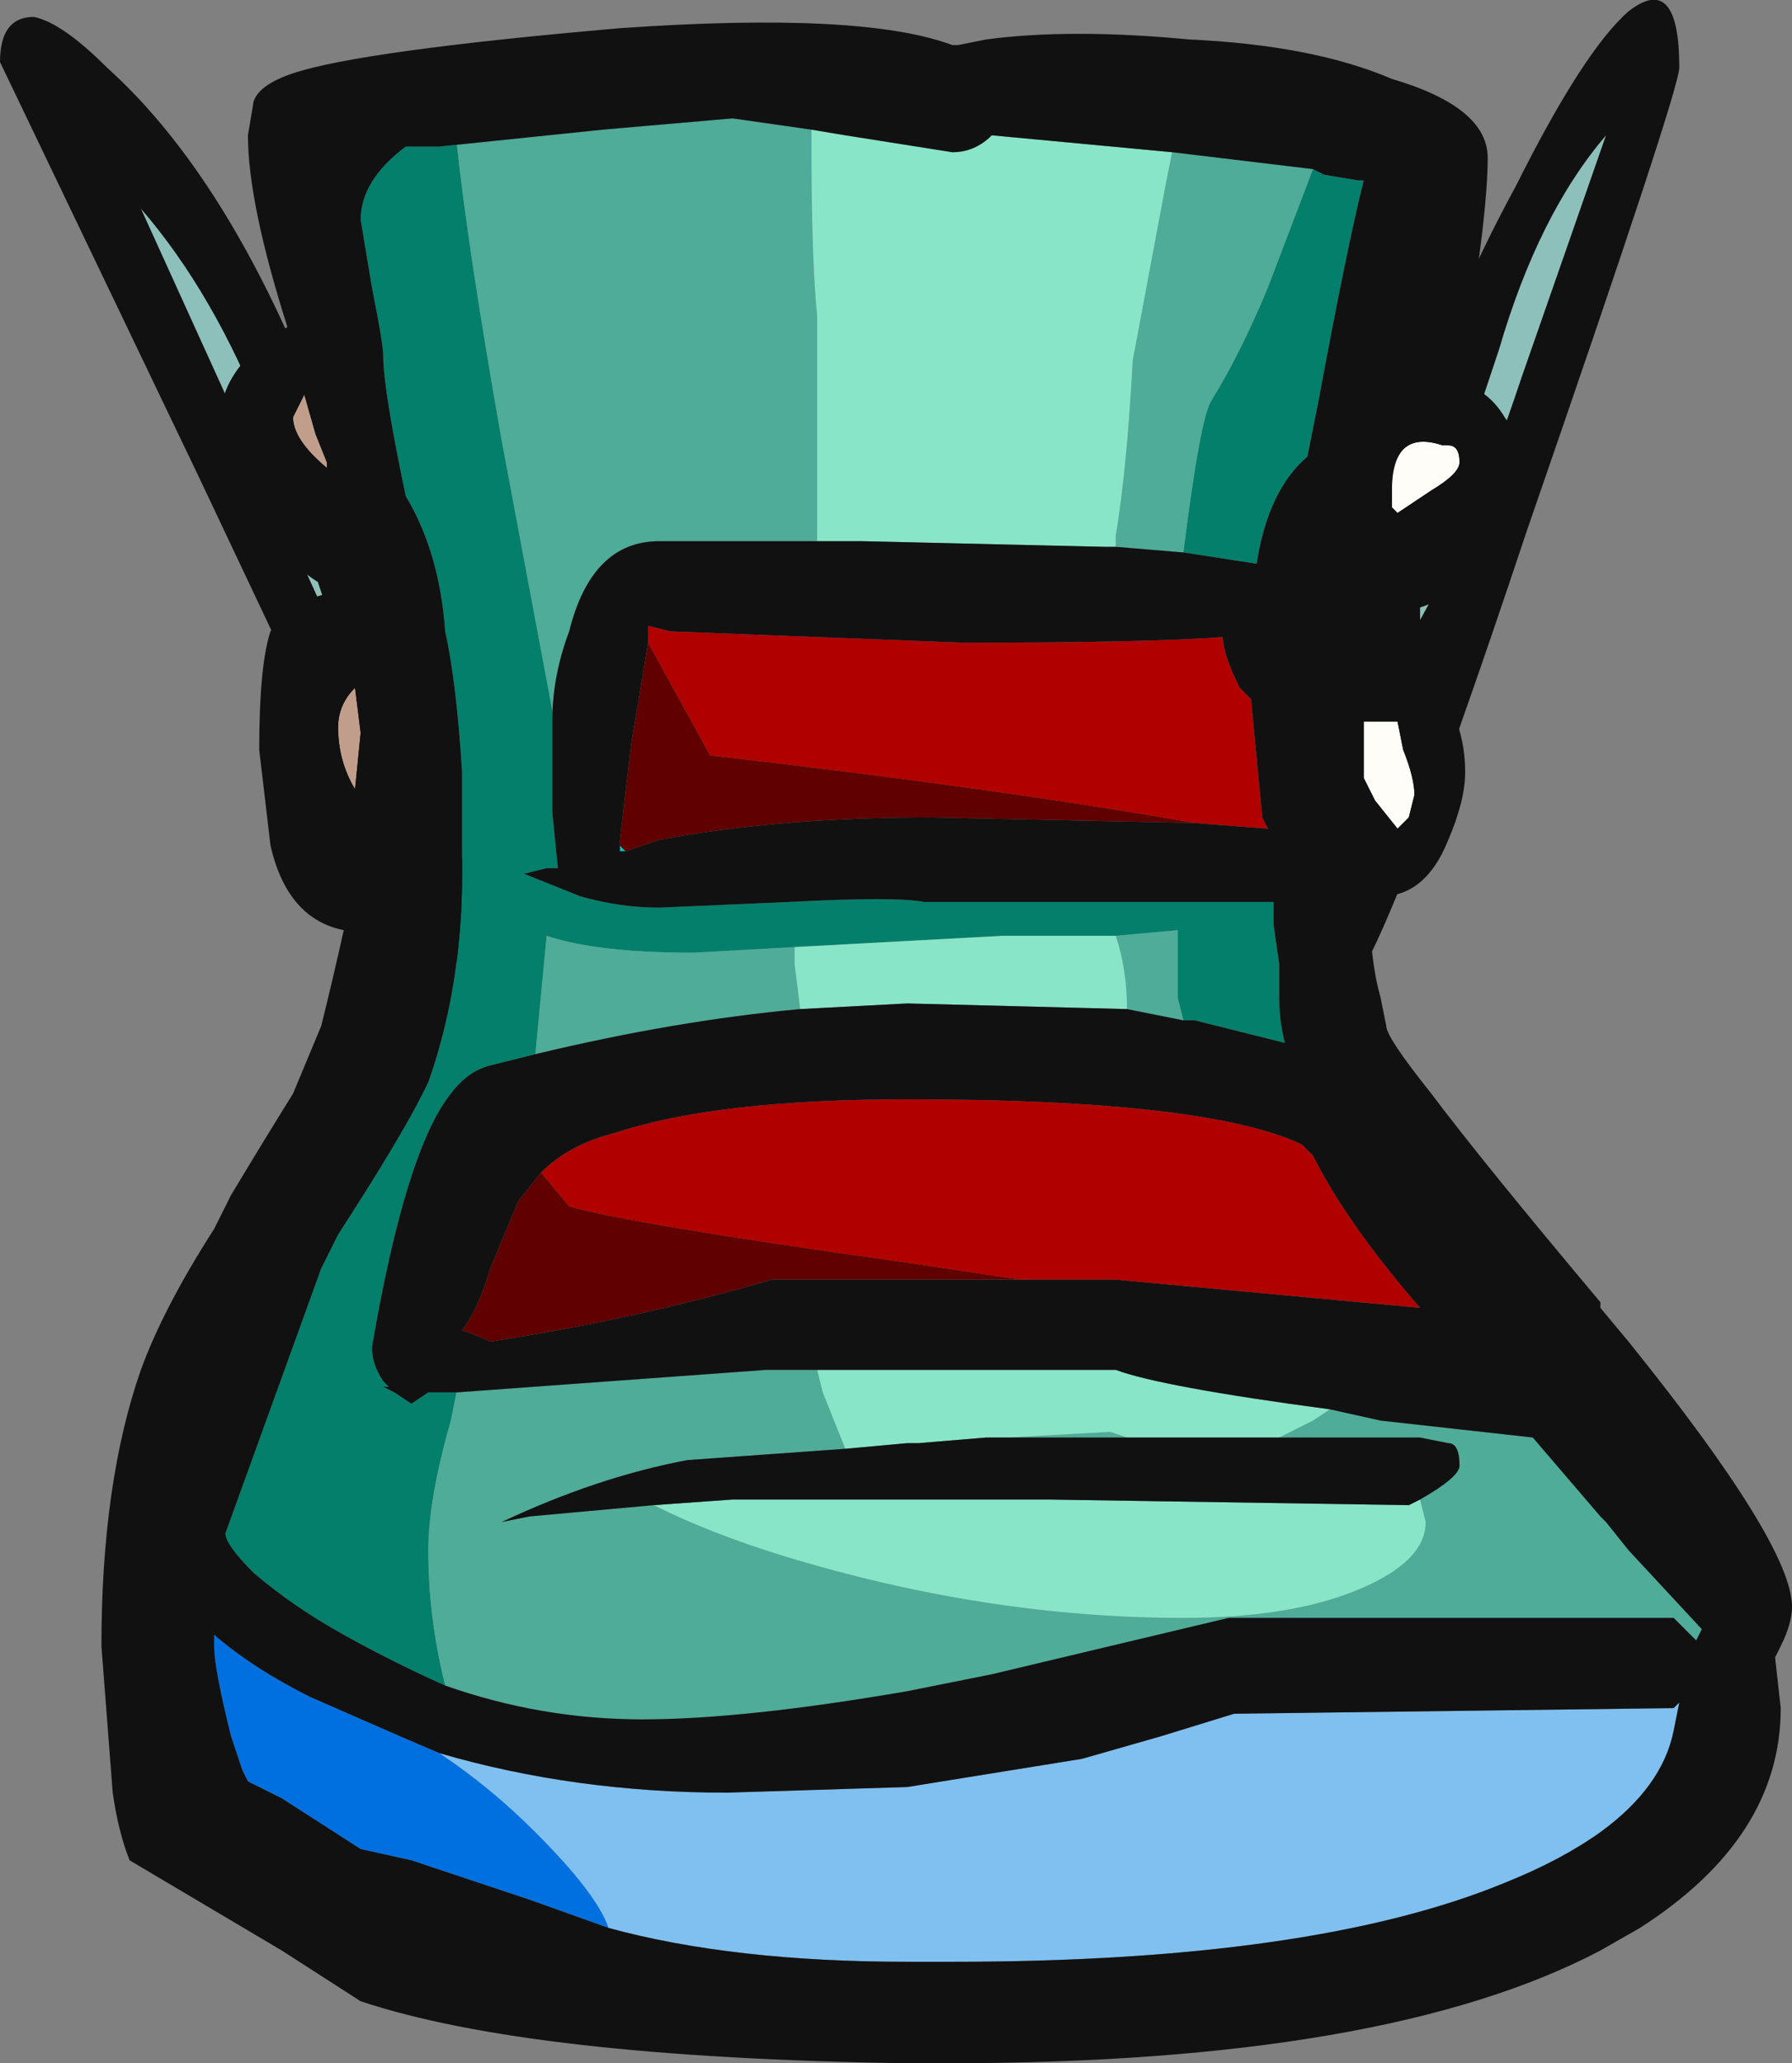 <?xml version="1.0" encoding="UTF-8" standalone="no"?>
<svg xmlns:ffdec="https://www.free-decompiler.com/flash" xmlns:xlink="http://www.w3.org/1999/xlink" ffdec:objectType="frame" height="128.1px" width="111.3px" xmlns="http://www.w3.org/2000/svg">
  <rect width="100%" height="100%" fill="#808080" stroke="none"/>
  <g transform="matrix(1.0, 0.0, 0.0, 1.0, 53.9, 81.55)">
    <use ffdec:characterId="2110" height="18.3" transform="matrix(7.0, 0.0, 0.0, 7.0, -53.9, -81.55)" width="15.9" xlink:href="#shape0"/>
  </g>
  <defs>
    <g id="shape0" transform="matrix(1.0, 0.0, 0.0, 1.0, 7.7, 11.65)">
      <path d="M6.55 -10.45 L5.8 -8.3 Q5.35 -6.95 4.9 -6.15 L4.9 -6.45 5.6 -8.55 Q5.95 -9.75 6.55 -10.45 M-6.45 -9.8 Q-5.8 -9.05 -5.35 -7.9 L-4.7 -5.95 -6.45 -9.8" fill="#9afff5" fill-opacity="0.502" fill-rule="evenodd" stroke="none"/>
      <path d="M7.2 -11.05 Q7.2 -10.85 5.85 -6.95 4.5 -2.9 4.25 -2.9 4.05 -2.9 4.0 -3.15 3.95 -3.25 4.0 -3.35 4.0 -3.5 4.15 -4.15 4.3 -4.85 4.3 -5.55 4.3 -6.3 4.75 -7.65 5.15 -8.9 5.75 -10.0 6.35 -11.2 6.75 -11.55 7.2 -11.9 7.2 -11.05 M6.55 -10.45 Q5.95 -9.75 5.6 -8.55 L4.9 -6.45 4.9 -6.15 Q5.35 -6.95 5.8 -8.3 L6.55 -10.45 M-7.7 -11.1 Q-7.7 -11.5 -7.4 -11.5 -7.15 -11.45 -6.75 -11.05 -5.75 -10.15 -5.0 -8.35 -4.55 -7.05 -4.45 -6.6 -4.15 -5.55 -4.15 -4.85 L-3.7 -4.2 Q-3.3 -3.55 -3.3 -3.4 -3.3 -3.3 -3.35 -3.2 -3.45 -3.1 -3.55 -3.1 -3.8 -3.1 -3.95 -3.45 -4.1 -3.75 -4.2 -3.75 L-5.95 -7.45 -7.7 -11.1 M-6.45 -9.8 L-4.7 -5.95 -5.35 -7.9 Q-5.8 -9.05 -6.45 -9.8" fill="#111111" fill-rule="evenodd" stroke="none"/>
      <path d="M-2.15 -4.1 L-2.2 -4.1 -2.2 -4.15 -2.15 -4.1" fill="#06bec2" fill-rule="evenodd" stroke="none"/>
      <path d="M3.95 -10.15 L4.05 -10.1 4.35 -10.05 4.4 -10.05 Q4.25 -9.45 4.0 -8.1 L3.9 -7.6 Q3.55 -7.3 3.45 -6.65 L2.8 -6.75 Q2.95 -7.95 3.05 -8.1 3.3 -8.5 3.55 -9.1 L3.95 -10.15 M-2.8 -5.25 L-2.8 -4.45 -2.75 -3.95 -2.85 -3.95 -3.05 -3.9 -2.55 -3.7 Q-2.2 -3.6 -1.85 -3.6 L-0.7 -3.65 Q0.25 -3.7 0.5 -3.65 L3.6 -3.65 3.6 -3.45 3.65 -3.1 3.65 -2.8 Q3.65 -2.6 3.7 -2.4 L2.9 -2.6 2.8 -2.6 2.75 -2.8 Q2.75 -2.95 2.75 -3.15 L2.75 -3.4 2.2 -3.35 1.2 -3.35 -0.65 -3.25 -1.55 -3.2 Q-2.4 -3.2 -2.85 -3.35 L-2.95 -2.3 -3.35 -2.2 Q-3.55 -2.15 -3.7 -1.95 -4.1 -1.45 -4.4 0.3 -4.4 0.45 -4.3 0.6 L-4.25 0.65 -4.3 0.65 -4.2 0.7 -4.05 0.8 -3.9 0.7 -3.65 0.7 -3.7 0.95 Q-3.9 1.65 -3.9 2.1 -3.9 2.7 -3.75 3.3 -4.2 3.1 -4.65 2.85 -5.1 2.6 -5.45 2.3 -5.7 2.05 -5.7 1.95 L-4.85 -0.4 -4.7 -0.7 Q-4.15 -1.55 -3.95 -1.95 L-3.9 -2.05 Q-3.6 -2.9 -3.6 -3.9 L-3.6 -4.8 Q-3.65 -5.6 -3.75 -6.05 -3.8 -6.75 -4.1 -7.25 -4.3 -8.2 -4.3 -8.5 -4.3 -8.6 -4.4 -9.1 L-4.5 -9.7 Q-4.5 -10.05 -4.1 -10.35 L-3.8 -10.35 -3.65 -10.4 Q-3.55 -9.45 -3.25 -7.75 L-2.8 -5.35 -2.8 -5.25" fill="#037f6b" fill-rule="evenodd" stroke="none"/>
      <path d="M-0.5 -10.5 L-0.5 -10.35 Q-0.5 -9.35 -0.45 -8.85 L-0.45 -6.85 -1.85 -6.85 Q-2.45 -6.85 -2.65 -6.05 -2.8 -5.65 -2.8 -5.25 L-2.8 -5.35 -3.25 -7.75 Q-3.55 -9.45 -3.65 -10.4 L-3.8 -10.35 -2.35 -10.5 -1.2 -10.6 -0.5 -10.5 M2.2 -6.8 L2.2 -6.9 Q2.3 -7.5 2.35 -8.45 L2.65 -10.05 2.7 -10.3 3.95 -10.15 3.55 -9.1 Q3.3 -8.5 3.05 -8.1 2.95 -7.95 2.8 -6.75 L2.2 -6.8 M-3.75 3.3 Q-3.9 2.7 -3.9 2.1 -3.9 1.65 -3.7 0.95 L-3.65 0.7 -0.9 0.5 -0.45 0.5 -0.4 0.7 -0.2 1.2 -1.6 1.3 Q-2.4 1.45 -3.25 1.85 L-3.0 1.8 -1.9 1.7 Q-1.4 1.95 -0.75 2.15 1.05 2.7 2.8 2.7 3.75 2.7 4.35 2.45 4.95 2.2 4.95 1.85 L4.9 1.65 Q5.25 1.45 5.25 1.35 5.25 1.15 5.15 1.15 L4.9 1.1 3.65 1.1 3.95 0.95 4.1 0.85 4.55 0.95 5.9 1.1 6.5 1.8 6.55 1.85 6.75 2.1 7.4 2.8 7.35 2.9 7.15 2.7 3.2 2.7 1.1 3.2 0.35 3.35 Q-1.1 3.6 -2.0 3.6 -2.9 3.6 -3.75 3.3 M-2.95 -2.3 L-2.85 -3.35 Q-2.4 -3.2 -1.55 -3.2 L-0.65 -3.25 -0.65 -3.1 -0.6 -2.7 Q-1.7 -2.6 -2.95 -2.3 M2.2 -3.35 L2.75 -3.4 2.75 -3.15 Q2.75 -2.95 2.75 -2.8 L2.8 -2.6 2.3 -2.7 Q2.3 -3.05 2.2 -3.35 M1.25 1.1 L2.15 1.05 2.3 1.1 1.25 1.1" fill="#4eac98" fill-rule="evenodd" stroke="none"/>
      <path d="M-0.5 -10.5 L-0.2 -10.45 0.75 -10.3 Q0.95 -10.3 1.1 -10.45 L2.7 -10.3 2.65 -10.05 2.35 -8.45 Q2.3 -7.5 2.2 -6.9 L2.2 -6.8 2.1 -6.8 -0.05 -6.85 -0.45 -6.85 -0.45 -8.85 Q-0.5 -9.35 -0.5 -10.35 L-0.5 -10.5 M-0.65 -3.25 L1.2 -3.35 2.2 -3.35 Q2.3 -3.05 2.3 -2.7 L0.35 -2.75 -0.6 -2.7 -0.65 -3.1 -0.65 -3.25 M4.1 0.85 L3.95 0.95 3.65 1.1 2.3 1.1 2.15 1.05 1.25 1.1 1.05 1.1 0.45 1.15 0.35 1.15 -0.2 1.2 -0.4 0.7 -0.45 0.5 2.2 0.5 Q2.6 0.65 4.1 0.85 M4.9 1.65 L4.95 1.85 Q4.95 2.2 4.35 2.45 3.75 2.7 2.8 2.7 1.05 2.7 -0.75 2.15 -1.4 1.95 -1.9 1.7 L-1.2 1.65 1.6 1.65 4.8 1.7 4.9 1.65" fill="#89e5c7" fill-rule="evenodd" stroke="none"/>
      <path d="M4.65 -7.15 L4.65 -7.3 Q4.65 -7.85 5.1 -7.7 L5.15 -7.7 Q5.25 -7.7 5.25 -7.55 5.25 -7.45 5.0 -7.3 L4.7 -7.1 4.65 -7.15 M4.75 -5.0 Q4.85 -4.75 4.85 -4.6 L4.8 -4.4 4.7 -4.3 4.5 -4.55 4.4 -4.75 4.4 -5.25 4.7 -5.25 4.75 -5.0" fill="#fefdf8" fill-rule="evenodd" stroke="none"/>
      <path d="M-4.8 -7.55 L-4.8 -7.5 Q-5.1 -7.75 -5.1 -7.95 L-5.0 -8.15 -4.9 -7.8 -4.8 -7.55 M-4.5 -5.15 L-4.55 -4.65 Q-4.7 -4.9 -4.7 -5.2 -4.7 -5.4 -4.55 -5.55 L-4.5 -5.15" fill="#c19e8c" fill-rule="evenodd" stroke="none"/>
      <path d="M-1.95 -5.95 L-1.95 -6.1 -1.75 -6.05 0.85 -5.95 Q2.5 -5.95 3.15 -6.0 3.15 -5.85 3.3 -5.55 L3.4 -5.45 3.5 -4.4 3.55 -4.3 2.9 -4.35 Q1.2 -4.65 -1.4 -4.95 L-1.95 -5.95 M-2.9 -1.25 Q-2.65 -1.5 -2.25 -1.6 -1.35 -1.9 0.35 -1.9 3.0 -1.9 3.85 -1.5 L3.95 -1.4 Q4.25 -0.8 4.9 -0.05 L2.2 -0.3 1.35 -0.3 0.35 -0.45 Q-2.15 -0.8 -2.65 -0.95 L-2.9 -1.25" fill="#b00000" fill-rule="evenodd" stroke="none"/>
      <path d="M-1.95 -5.95 L-1.4 -4.95 Q1.2 -4.65 2.9 -4.35 L0.55 -4.4 Q-0.8 -4.4 -1.85 -4.2 L-2.15 -4.1 -2.2 -4.15 -2.2 -4.2 -2.1 -5.05 -1.95 -5.95 M-2.9 -1.25 L-2.65 -0.95 Q-2.15 -0.8 0.35 -0.45 L1.35 -0.3 -0.85 -0.3 Q-2.05 0.05 -3.35 0.25 -3.45 0.2 -3.6 0.15 -3.45 -0.05 -3.35 -0.4 L-3.1 -1.0 -2.9 -1.25" fill="#600000" fill-rule="evenodd" stroke="none"/>
      <path d="M-3.8 3.9 Q-3.35 4.2 -2.95 4.6 -2.4 5.15 -2.3 5.45 L-3.0 5.2 -4.05 4.85 -4.5 4.75 -5.2 4.3 -5.5 4.15 -5.55 4.05 -5.65 3.75 Q-5.8 3.15 -5.8 2.95 L-5.8 2.85 Q-5.45 3.15 -4.95 3.4 L-4.15 3.75 -3.8 3.9" fill="#0070e0" fill-rule="evenodd" stroke="none"/>
      <path d="M-3.8 3.9 Q-2.6 4.25 -1.25 4.25 L0.35 4.2 1.9 3.95 2.6 3.75 3.25 3.55 7.15 3.5 7.2 3.45 7.15 3.7 Q7.05 4.2 6.5 4.6 6.15 4.85 5.65 5.05 3.95 5.75 0.75 5.75 L0.35 5.75 Q-1.2 5.75 -2.3 5.45 -2.4 5.15 -2.95 4.6 -3.35 4.2 -3.8 3.9" fill="#80c0f0" fill-rule="evenodd" stroke="none"/>
      <path d="M0.8 -11.25 L1.05 -11.3 Q1.8 -11.4 2.85 -11.3 3.95 -11.25 4.65 -10.95 5.5 -10.7 5.5 -10.25 5.5 -9.7 5.25 -8.25 5.5 -8.2 5.65 -7.95 5.8 -7.75 5.8 -7.25 5.8 -6.95 5.4 -6.6 5.1 -6.3 4.85 -6.25 L4.75 -5.85 Q5.3 -5.45 5.3 -4.8 5.3 -4.55 5.15 -4.2 4.95 -3.7 4.55 -3.7 L4.45 -3.7 Q4.45 -3.15 4.55 -2.8 L4.6 -2.55 Q4.6 -2.45 5.0 -1.95 5.45 -1.35 6.5 -0.1 L6.5 -0.05 6.75 0.25 Q8.2 2.05 8.2 2.6 8.2 2.75 8.1 2.95 L8.05 3.05 8.1 3.5 Q8.1 4.65 6.85 5.45 L6.5 5.65 Q4.6 6.65 0.7 6.65 L0.35 6.65 Q-3.0 6.6 -4.5 6.1 L-5.2 5.65 -6.55 4.85 Q-6.65 4.6 -6.7 4.25 L-6.8 2.95 Q-6.8 1.5 -6.45 0.5 -6.25 -0.05 -5.8 -0.75 L-5.65 -1.05 Q-5.35 -1.55 -5.1 -1.95 L-4.85 -2.55 Q-4.75 -2.95 -4.65 -3.4 -5.15 -3.5 -5.3 -4.15 L-5.4 -5.0 Q-5.4 -5.75 -5.3 -6.05 -5.1 -6.35 -4.7 -6.4 -5.1 -6.55 -5.4 -7.05 -5.75 -7.6 -5.75 -7.9 -5.75 -8.4 -5.15 -8.75 -5.5 -9.85 -5.5 -10.45 L-5.45 -10.75 Q-5.4 -10.9 -5.1 -11.0 -4.5 -11.2 -2.2 -11.4 -0.05 -11.55 0.75 -11.25 L0.8 -11.25 M2.7 -10.3 L1.1 -10.45 Q0.95 -10.3 0.75 -10.3 L-0.2 -10.45 -0.5 -10.5 -1.2 -10.6 -2.35 -10.5 -3.8 -10.35 -4.1 -10.35 Q-4.5 -10.05 -4.5 -9.7 L-4.4 -9.1 Q-4.3 -8.6 -4.3 -8.5 -4.3 -8.2 -4.1 -7.25 -3.8 -6.75 -3.75 -6.05 -3.65 -5.6 -3.6 -4.8 L-3.6 -3.9 Q-3.6 -2.9 -3.9 -2.05 L-3.95 -1.95 Q-4.15 -1.55 -4.7 -0.7 L-4.85 -0.4 -5.7 1.95 Q-5.7 2.05 -5.45 2.3 -5.1 2.6 -4.65 2.85 -4.2 3.1 -3.75 3.3 -2.9 3.6 -2.0 3.6 -1.1 3.6 0.35 3.35 L1.1 3.2 3.2 2.7 7.15 2.7 7.35 2.9 7.4 2.8 6.75 2.1 6.55 1.85 6.5 1.8 5.9 1.1 4.55 0.95 4.1 0.85 Q2.6 0.65 2.2 0.5 L-0.45 0.5 -0.9 0.5 -3.65 0.7 -3.9 0.7 -4.05 0.8 -4.2 0.7 -4.3 0.65 -4.25 0.65 -4.3 0.6 Q-4.4 0.45 -4.4 0.3 -4.1 -1.45 -3.7 -1.95 -3.55 -2.15 -3.35 -2.2 L-2.95 -2.3 Q-1.7 -2.6 -0.6 -2.7 L0.35 -2.75 2.3 -2.7 2.8 -2.6 2.9 -2.6 3.7 -2.4 Q3.65 -2.6 3.65 -2.8 L3.65 -3.1 3.6 -3.45 3.6 -3.65 0.5 -3.65 Q0.25 -3.7 -0.7 -3.65 L-1.85 -3.6 Q-2.2 -3.6 -2.55 -3.7 L-3.05 -3.9 -2.85 -3.95 -2.75 -3.95 -2.8 -4.45 -2.8 -5.25 Q-2.8 -5.65 -2.65 -6.05 -2.45 -6.85 -1.85 -6.85 L-0.45 -6.85 -0.05 -6.85 2.1 -6.8 2.2 -6.8 2.8 -6.75 3.45 -6.65 Q3.55 -7.3 3.9 -7.6 L4.0 -8.1 Q4.25 -9.45 4.4 -10.05 L4.35 -10.05 4.05 -10.1 3.95 -10.15 2.7 -10.3 M4.65 -7.15 L4.7 -7.1 5.0 -7.3 Q5.25 -7.45 5.25 -7.55 5.25 -7.7 5.15 -7.7 L5.1 -7.7 Q4.65 -7.85 4.65 -7.3 L4.65 -7.15 M2.9 -4.35 L3.55 -4.3 3.5 -4.4 3.4 -5.45 3.3 -5.55 Q3.15 -5.85 3.15 -6.0 2.5 -5.95 0.85 -5.95 L-1.75 -6.05 -1.95 -6.1 -1.95 -5.95 -2.1 -5.05 -2.2 -4.2 -2.2 -4.15 -2.2 -4.1 -2.15 -4.1 -1.85 -4.2 Q-0.8 -4.4 0.55 -4.4 L2.9 -4.35 M4.75 -5.0 L4.7 -5.25 4.4 -5.25 4.4 -4.75 4.5 -4.55 4.7 -4.3 4.8 -4.4 4.85 -4.6 Q4.85 -4.75 4.75 -5.0 M1.35 -0.3 L2.2 -0.3 4.9 -0.05 Q4.25 -0.8 3.95 -1.4 L3.85 -1.5 Q3.0 -1.9 0.35 -1.9 -1.35 -1.9 -2.25 -1.6 -2.65 -1.5 -2.9 -1.25 L-3.1 -1.0 -3.35 -0.4 Q-3.45 -0.05 -3.6 0.15 -3.45 0.2 -3.35 0.25 -2.05 0.05 -0.85 -0.3 L1.35 -0.3 M-2.3 5.45 Q-1.2 5.75 0.35 5.75 L0.75 5.75 Q3.95 5.75 5.65 5.05 6.15 4.85 6.5 4.6 7.05 4.2 7.15 3.7 L7.2 3.45 7.15 3.5 3.25 3.55 2.6 3.75 1.9 3.95 0.35 4.2 -1.25 4.25 Q-2.6 4.25 -3.8 3.9 L-4.15 3.75 -4.95 3.4 Q-5.45 3.15 -5.8 2.85 L-5.8 2.95 Q-5.8 3.15 -5.65 3.75 L-5.55 4.05 -5.5 4.15 -5.2 4.3 -4.5 4.75 -4.05 4.85 -3.0 5.2 -2.3 5.45 M3.65 1.1 L4.9 1.1 5.15 1.15 Q5.25 1.15 5.25 1.35 5.25 1.45 4.9 1.65 L4.8 1.7 1.6 1.65 -1.2 1.65 -1.9 1.7 -3.0 1.8 -3.25 1.85 Q-2.4 1.45 -1.6 1.3 L-0.2 1.2 0.35 1.15 0.45 1.15 1.05 1.1 1.25 1.1 2.3 1.1 3.65 1.1 M-4.8 -7.55 L-4.9 -7.8 -5.0 -8.15 -5.1 -7.95 Q-5.1 -7.75 -4.8 -7.5 L-4.8 -7.55 M-4.5 -5.15 L-4.55 -5.55 Q-4.7 -5.4 -4.7 -5.2 -4.7 -4.9 -4.55 -4.65 L-4.5 -5.15" fill="#111111" fill-rule="evenodd" stroke="none"/>
    </g>
  </defs>
</svg>
